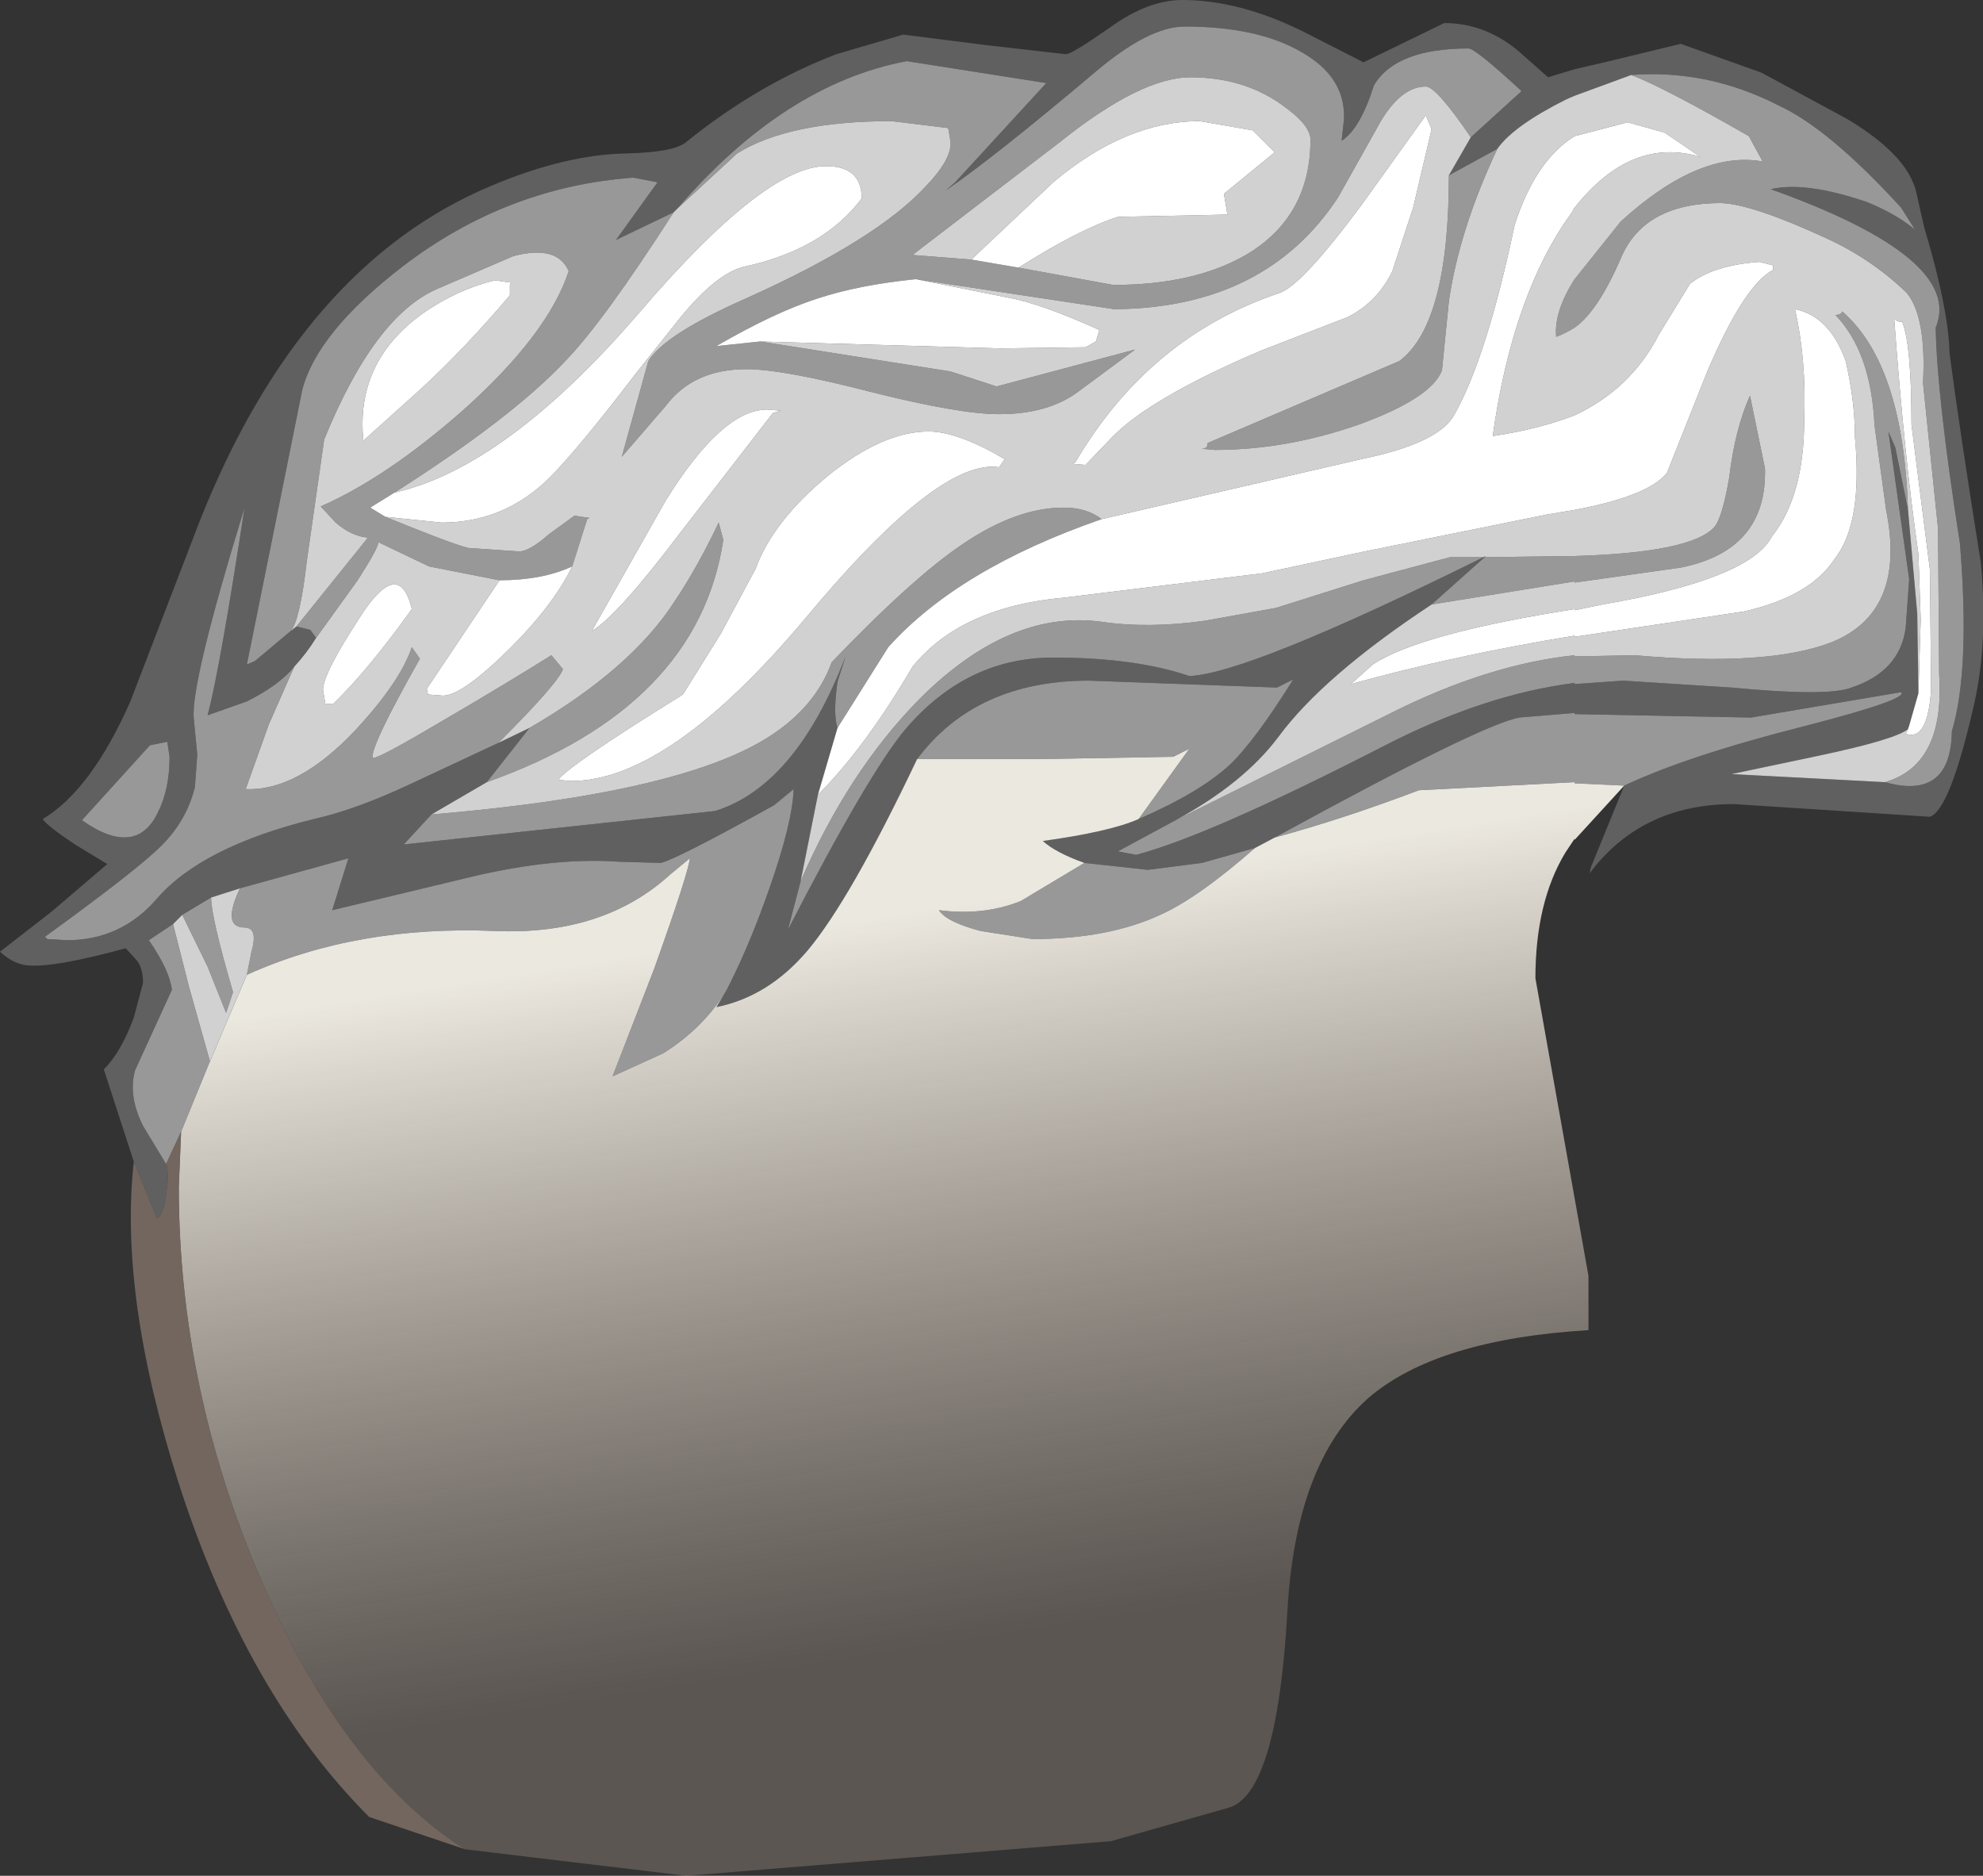 <?xml version="1.0" encoding="UTF-8" standalone="no"?>
<svg xmlns:ffdec="https://www.free-decompiler.com/flash" xmlns:xlink="http://www.w3.org/1999/xlink" ffdec:objectType="shape" height="81.3px" width="85.95px" xmlns="http://www.w3.org/2000/svg">
  <rect width="100%" height="100%" fill="#333333" stroke="none"/>
  <g transform="matrix(1.0, 0.0, 0.0, 1.0, 36.9, 52.9)">
    <path d="M-31.1 -2.55 L-32.4 -6.55 Q-31.65 -7.3 -31.1 -8.8 L-30.7 -10.3 Q-30.7 -10.9 -30.95 -11.25 L-31.45 -11.8 Q-34.4 -11.0 -35.55 -11.05 -36.25 -11.05 -36.9 -11.65 L-34.65 -13.4 -32.25 -15.45 -33.65 -16.3 Q-34.85 -17.1 -35.05 -17.4 -32.95 -18.65 -31.25 -22.5 L-28.25 -30.3 Q-23.85 -41.4 -15.6 -44.85 -12.4 -46.2 -9.75 -46.25 -7.65 -46.3 -7.15 -46.75 -4.05 -49.25 -0.65 -50.55 L2.25 -51.4 5.8 -50.95 9.3 -50.55 Q9.55 -50.55 11.2 -51.7 12.85 -52.9 14.35 -52.9 16.8 -52.9 19.55 -51.55 L22.2 -50.2 25.7 -51.9 Q27.45 -51.9 28.9 -50.7 L30.2 -49.55 31.35 -49.9 32.65 -50.2 35.95 -51.0 39.45 -49.75 43.15 -47.75 Q45.75 -46.2 46.15 -44.6 L46.5 -43.05 Q47.55 -39.55 47.6 -37.6 48.0 -34.5 48.95 -28.55 49.3 -24.95 48.6 -22.1 47.6 -17.8 46.75 -17.5 L38.25 -18.05 Q34.25 -18.05 32.0 -15.05 L32.05 -15.3 33.5 -18.85 Q36.25 -20.15 41.4 -21.45 45.85 -22.6 45.5 -22.9 L39.0 -21.8 31.35 -21.95 31.35 -22.0 28.95 -21.8 Q27.3 -21.5 18.35 -16.6 L17.5 -16.15 15.2 -15.5 12.85 -15.2 10.1 -15.5 Q8.85 -15.95 8.3 -16.45 11.2 -16.85 12.45 -17.4 15.1 -18.55 16.4 -19.75 17.5 -20.8 19.15 -23.45 L18.45 -23.1 10.3 -23.4 Q5.4 -23.4 2.85 -20.0 -0.05 -13.9 -1.9 -11.7 -3.6 -9.7 -5.85 -9.25 L-5.4 -10.0 -5.35 -10.1 -5.25 -10.3 Q-4.35 -12.1 -3.55 -14.4 -2.55 -17.25 -2.5 -18.7 L-3.35 -18.0 Q-7.5 -15.7 -8.25 -15.5 L-10.05 -15.55 Q-12.75 -15.75 -16.25 -14.95 L-22.5 -13.45 -21.8 -15.7 -26.5 -14.4 -27.75 -14.0 -29.0 -13.25 -29.4 -12.85 -30.45 -12.15 Q-29.55 -10.85 -29.45 -10.0 L-31.05 -6.5 Q-31.35 -5.4 -30.7 -4.1 L-29.7 -2.45 Q-29.55 -2.05 -29.7 -1.15 -29.8 -0.25 -30.1 -0.1 L-31.1 -2.55 M26.85 -46.95 L29.05 -48.95 Q27.05 -50.8 26.75 -50.8 23.6 -50.8 22.65 -49.2 22.05 -47.3 21.25 -46.8 L21.35 -47.7 Q21.45 -49.55 19.5 -50.65 17.6 -51.75 14.45 -51.75 12.9 -51.75 10.6 -49.8 6.15 -46.05 4.1 -44.65 L4.5 -45.0 8.45 -49.3 2.4 -50.25 Q-2.9 -49.25 -7.55 -43.85 L-7.7 -43.7 -10.2 -42.5 -8.4 -45.0 -9.45 -45.2 Q-14.95 -44.8 -19.45 -41.35 -23.15 -38.5 -23.8 -36.0 L-25.2 -29.05 -26.2 -24.1 -25.85 -24.25 -24.3 -25.55 -24.05 -25.75 -23.45 -25.6 -23.2 -25.25 Q-23.6 -24.6 -24.15 -24.0 -24.8 -23.2 -26.2 -22.5 L-27.9 -21.9 Q-27.35 -24.0 -26.3 -30.9 -28.65 -23.25 -28.5 -21.75 L-28.35 -20.2 -28.45 -18.8 Q-28.8 -17.35 -29.9 -16.25 -30.95 -15.2 -34.95 -12.3 L-34.85 -12.2 -34.0 -12.15 Q-31.65 -12.15 -30.1 -13.95 -28.15 -16.2 -23.3 -17.4 -21.5 -17.8 -19.15 -18.9 L-15.3 -20.7 -13.95 -21.35 -15.8 -19.0 -18.2 -17.6 -19.4 -16.3 -5.9 -17.75 Q-2.4 -18.85 -0.25 -24.45 L-0.6 -23.35 Q-0.8 -21.95 -0.6 -21.35 L-1.45 -18.45 -2.2 -14.7 -2.75 -12.6 Q0.75 -19.4 2.35 -21.3 5.0 -24.4 8.75 -24.4 12.3 -24.4 14.65 -23.6 17.2 -23.7 27.4 -28.75 L27.5 -28.8 27.45 -28.75 25.15 -26.7 Q20.45 -23.6 18.5 -20.95 17.0 -18.95 14.05 -17.35 L11.55 -16.0 12.35 -15.85 Q15.55 -16.7 23.05 -20.55 27.4 -22.8 31.35 -23.3 L31.35 -23.25 33.45 -23.4 38.15 -23.1 Q42.35 -22.7 43.35 -23.1 45.45 -23.8 45.7 -25.7 L45.85 -27.8 44.95 -34.2 45.25 -33.5 45.8 -30.8 46.2 -26.3 46.25 -22.85 45.85 -21.45 45.8 -21.3 Q45.25 -20.85 41.95 -20.15 L38.15 -19.35 44.8 -19.0 Q47.65 -18.2 47.7 -21.2 48.5 -23.9 48.05 -29.35 47.05 -35.75 47.0 -38.7 48.25 -41.7 39.85 -44.7 41.35 -45.05 44.0 -44.15 45.25 -43.65 46.1 -42.95 L45.5 -43.9 Q42.35 -47.35 40.15 -48.35 37.1 -49.9 33.8 -49.65 L31.35 -48.75 31.0 -48.6 Q28.7 -47.45 28.0 -46.45 L25.9 -45.3 26.85 -46.95 M-33.35 -17.35 Q-31.0 -15.7 -30.05 -17.7 -29.55 -18.7 -29.55 -20.1 L-29.65 -20.75 -29.9 -20.7 -30.4 -20.6 -33.35 -17.35" fill="#606060" fill-rule="evenodd" stroke="none"/>
    <path d="M-29.7 -2.45 L-30.7 -4.1 Q-31.35 -5.4 -31.05 -6.5 L-29.45 -10.0 Q-29.55 -10.85 -30.45 -12.15 L-29.4 -12.85 -28.7 -10.1 -27.8 -6.9 -29.05 -3.85 -29.7 -2.45 M-29.0 -13.25 L-27.75 -14.0 Q-27.75 -13.15 -26.8 -9.9 L-27.1 -9.0 -27.9 -11.0 -29.0 -13.25 M-26.5 -14.4 L-21.8 -15.7 -22.5 -13.45 -16.25 -14.95 Q-12.75 -15.75 -10.05 -15.55 L-8.25 -15.5 Q-7.5 -15.7 -3.35 -18.0 L-2.5 -18.7 Q-2.55 -17.25 -3.55 -14.4 -4.35 -12.1 -5.25 -10.3 L-5.35 -10.1 -5.4 -10.0 Q-6.4 -8.35 -8.15 -7.25 L-10.35 -6.25 -8.55 -10.9 Q-7.05 -15.1 -7.0 -15.7 L-7.85 -15.0 Q-10.75 -12.35 -15.45 -12.55 -21.45 -12.8 -26.2 -10.65 L-26.0 -11.65 Q-25.7 -12.7 -26.3 -12.7 -27.3 -12.7 -26.5 -14.4 M2.85 -20.0 Q5.4 -23.4 10.3 -23.4 L18.45 -23.1 19.15 -23.45 Q17.5 -20.8 16.4 -19.75 15.1 -18.55 12.45 -17.4 L14.65 -20.45 13.95 -20.1 8.2 -20.0 2.85 -20.0 M10.1 -15.5 L12.85 -15.2 15.2 -15.5 17.5 -16.15 Q15.1 -14.05 13.5 -13.3 11.2 -12.2 7.85 -12.2 L5.6 -12.55 Q4.1 -12.95 3.8 -13.45 5.75 -13.2 7.35 -13.85 L10.1 -15.5 M18.35 -16.6 Q27.3 -21.5 28.95 -21.8 L31.35 -22.0 31.35 -21.95 39.0 -21.8 45.5 -22.9 Q45.85 -22.6 41.4 -21.45 36.25 -20.15 33.5 -18.85 L31.35 -18.95 31.35 -19.0 24.6 -18.65 Q21.3 -17.4 18.35 -16.6 M-7.55 -43.85 Q-2.9 -49.25 2.4 -50.25 L8.45 -49.3 4.5 -45.0 4.1 -44.65 Q6.15 -46.05 10.6 -49.8 12.9 -51.75 14.45 -51.75 17.6 -51.75 19.5 -50.65 21.45 -49.55 21.35 -47.7 L21.25 -46.8 Q22.05 -47.3 22.65 -49.2 23.6 -50.8 26.75 -50.8 27.05 -50.8 29.05 -48.95 L26.85 -46.95 Q25.35 -49.15 24.9 -49.15 23.85 -49.15 22.95 -47.65 L21.1 -44.35 Q17.95 -39.55 11.4 -39.5 L2.8 -40.8 Q0.3 -40.55 -1.5 -39.95 -3.35 -39.35 -5.85 -37.9 L-3.95 -38.1 4.3 -36.8 6.3 -36.15 12.3 -37.75 9.8 -35.9 Q8.5 -34.95 6.4 -34.95 4.7 -34.95 0.9 -35.9 -2.95 -36.9 -4.55 -36.9 -6.85 -36.9 -8.05 -35.3 L-9.95 -33.1 -8.8 -37.25 Q-8.1 -38.4 -4.6 -39.95 1.1 -42.5 3.25 -44.85 4.35 -46.0 4.3 -46.75 L4.2 -47.35 1.75 -47.65 Q-2.7 -47.65 -4.95 -46.25 L-7.55 -43.85 M25.9 -45.3 L28.0 -46.45 Q26.35 -42.95 25.9 -39.85 L25.6 -36.85 Q25.15 -35.65 22.0 -34.5 18.85 -33.4 15.75 -33.4 L15.2 -33.45 15.4 -33.5 15.45 -33.7 23.75 -37.25 Q25.9 -38.85 25.9 -45.3 M33.8 -49.65 Q37.1 -49.9 40.15 -48.35 42.35 -47.35 45.5 -43.9 L46.1 -42.95 Q45.25 -43.65 44.0 -44.15 41.35 -45.05 39.85 -44.7 48.25 -41.7 47.0 -38.7 47.05 -35.75 48.05 -29.35 48.5 -23.9 47.7 -21.2 47.65 -18.2 44.8 -19.0 47.4 -19.75 47.15 -23.65 L47.1 -30.0 46.45 -36.3 Q46.6 -39.15 45.75 -40.2 44.2 -41.7 42.2 -42.6 39.05 -44.05 37.7 -44.1 34.35 -44.1 33.35 -41.7 32.35 -39.4 31.35 -38.7 30.95 -38.45 30.55 -38.3 30.45 -39.4 31.35 -40.8 L33.35 -43.3 Q36.75 -46.4 39.5 -45.9 L38.9 -47.0 Q35.15 -49.15 33.8 -49.65 M45.8 -30.8 L45.25 -33.5 44.95 -34.2 45.85 -27.8 45.7 -25.7 Q45.45 -23.8 43.35 -23.1 42.35 -22.7 38.15 -23.1 L33.45 -23.4 31.35 -23.25 31.35 -23.3 Q27.4 -22.8 23.05 -20.55 15.55 -16.7 12.35 -15.85 L11.55 -16.0 14.05 -17.35 23.3 -21.95 Q27.55 -24.1 31.35 -24.5 L31.35 -24.45 33.95 -24.5 Q39.7 -24.0 42.45 -25.05 45.75 -26.35 44.85 -30.8 L44.35 -34.45 Q44.2 -37.65 42.65 -39.25 42.9 -39.25 42.95 -39.4 45.6 -37.1 45.8 -30.8 M25.15 -26.7 L27.45 -28.75 31.35 -28.8 Q36.4 -28.95 37.4 -30.05 37.75 -30.45 38.05 -32.2 38.3 -34.3 38.95 -35.75 L39.6 -32.6 Q39.7 -29.05 35.95 -28.3 L31.35 -27.65 31.35 -27.7 25.15 -26.7 M27.4 -28.75 Q17.2 -23.7 14.65 -23.6 12.3 -24.4 8.75 -24.4 5.0 -24.4 2.35 -21.3 0.75 -19.4 -2.75 -12.6 L-2.2 -14.7 Q-0.15 -19.45 2.95 -22.6 6.85 -26.5 10.85 -25.95 12.9 -25.65 15.35 -26.0 L18.4 -26.55 22.2 -27.75 25.95 -28.75 27.4 -28.75 M-0.6 -21.35 Q-0.8 -21.95 -0.6 -23.35 L-0.25 -24.45 Q-2.4 -18.85 -5.9 -17.75 L-19.4 -16.3 -18.2 -17.6 Q-7.45 -18.5 -3.6 -20.95 -1.55 -22.25 -0.85 -24.2 2.65 -27.85 4.8 -29.3 7.15 -30.9 9.2 -30.9 10.2 -30.9 10.85 -30.4 4.65 -28.25 1.6 -24.85 L-0.6 -21.35 M-15.8 -19.0 L-13.95 -21.35 Q-9.55 -23.9 -7.65 -26.85 -6.65 -28.35 -5.75 -30.25 L-5.55 -29.5 Q-6.65 -22.25 -15.8 -19.0 M-15.3 -20.7 L-19.15 -18.9 Q-21.5 -17.8 -23.3 -17.4 -28.15 -16.2 -30.1 -13.95 -31.65 -12.15 -34.0 -12.15 L-34.85 -12.2 -34.95 -12.3 Q-30.95 -15.2 -29.9 -16.25 -28.8 -17.35 -28.45 -18.8 L-28.35 -20.2 -28.5 -21.75 Q-28.65 -23.25 -26.3 -30.9 -27.35 -24.0 -27.9 -21.9 L-26.2 -22.5 Q-24.8 -23.2 -24.15 -24.0 L-25.25 -21.5 -26.25 -18.7 Q-24.0 -18.6 -21.5 -21.25 -19.55 -23.35 -19.05 -24.85 L-18.7 -24.35 Q-20.85 -20.55 -20.75 -20.05 L-20.7 -20.05 Q-20.35 -20.1 -17.65 -21.7 -15.0 -23.25 -13.0 -24.5 L-12.5 -23.9 Q-12.7 -23.3 -15.3 -20.7 M-23.2 -25.25 L-23.45 -25.6 -24.05 -25.75 -20.95 -29.6 Q-21.65 -29.65 -22.35 -30.25 L-23.0 -30.95 Q-20.15 -32.2 -16.85 -35.1 -13.15 -38.4 -12.25 -41.15 -12.75 -42.3 -14.65 -41.8 L-17.9 -40.4 Q-20.65 -39.25 -22.85 -33.85 L-23.6 -28.6 Q-23.9 -26.0 -24.3 -25.55 L-25.85 -24.25 -26.2 -24.1 -25.2 -29.05 -23.8 -36.0 Q-23.15 -38.5 -19.45 -41.35 -14.95 -44.8 -9.45 -45.2 L-8.4 -45.0 -10.2 -42.5 -7.7 -43.7 Q-10.75 -38.95 -12.4 -37.25 -14.7 -34.8 -19.8 -31.55 L-20.85 -30.9 -20.2 -30.5 Q-17.25 -29.3 -16.6 -29.15 L-14.4 -29.0 Q-13.95 -29.0 -13.1 -29.75 L-12.0 -30.55 -11.35 -30.45 -11.45 -30.4 -12.1 -28.35 Q-13.4 -27.75 -15.25 -27.75 L-18.3 -28.35 -20.5 -29.4 Q-20.5 -29.15 -21.4 -27.75 L-23.2 -25.25 M5.2 -41.65 L7.25 -41.3 11.35 -40.55 Q14.85 -40.55 17.1 -41.85 19.9 -43.5 19.9 -46.85 19.9 -47.5 18.6 -48.4 16.95 -49.55 14.7 -49.55 12.55 -49.55 9.05 -46.75 L2.65 -41.85 5.2 -41.65 M-33.35 -17.35 L-30.4 -20.6 -29.9 -20.7 -29.65 -20.75 -29.55 -20.1 Q-29.55 -18.7 -30.05 -17.7 -31.0 -15.7 -33.35 -17.35" fill="#989898" fill-rule="evenodd" stroke="none"/>
    <path d="M-29.4 -12.85 L-29.0 -13.25 -27.9 -11.0 -27.1 -9.0 -26.8 -9.9 Q-27.75 -13.15 -27.75 -14.0 L-26.5 -14.4 Q-27.3 -12.7 -26.3 -12.7 -25.7 -12.7 -26.0 -11.65 L-26.2 -10.65 -27.8 -6.9 -28.7 -10.1 -29.4 -12.85 M26.85 -46.95 L25.9 -45.3 Q25.9 -38.85 23.75 -37.25 L15.45 -33.7 15.4 -33.5 15.2 -33.45 15.75 -33.4 Q18.85 -33.4 22.0 -34.5 25.15 -35.65 25.6 -36.85 L25.9 -39.85 Q26.35 -42.95 28.0 -46.45 28.7 -47.45 31.0 -48.6 L31.35 -48.75 33.8 -49.65 Q35.15 -49.15 38.9 -47.0 L39.5 -45.9 Q36.75 -46.4 33.35 -43.3 L31.35 -40.8 Q30.45 -39.4 30.55 -38.3 30.95 -38.45 31.35 -38.7 32.35 -39.4 33.35 -41.7 34.35 -44.1 37.7 -44.1 39.05 -44.05 42.2 -42.6 44.2 -41.7 45.75 -40.2 46.6 -39.15 46.45 -36.3 L47.1 -30.0 47.15 -23.65 Q47.4 -19.75 44.8 -19.0 L38.15 -19.35 41.95 -20.15 Q45.25 -20.85 45.8 -21.3 L45.7 -21.1 Q46.65 -20.75 46.8 -23.0 L46.75 -28.2 45.95 -34.5 Q45.95 -37.95 45.55 -38.95 45.3 -38.95 45.2 -39.1 45.65 -33.0 46.25 -28.9 L46.35 -26.05 46.25 -22.85 46.2 -26.3 45.8 -30.8 Q45.6 -37.1 42.95 -39.4 42.9 -39.25 42.65 -39.25 44.2 -37.65 44.35 -34.45 L44.85 -30.8 Q45.75 -26.35 42.45 -25.05 39.7 -24.0 33.95 -24.5 L31.35 -24.45 31.35 -24.5 Q27.55 -24.1 23.3 -21.95 L14.05 -17.35 Q17.0 -18.95 18.5 -20.95 20.45 -23.6 25.15 -26.7 L31.35 -27.7 31.35 -27.65 35.95 -28.3 Q39.7 -29.05 39.6 -32.6 L38.95 -35.75 Q38.3 -34.3 38.05 -32.2 37.75 -30.45 37.4 -30.05 36.4 -28.95 31.35 -28.8 L27.45 -28.75 27.5 -28.8 27.4 -28.75 25.95 -28.75 22.2 -27.75 18.4 -26.55 15.35 -26.0 Q12.9 -25.65 10.85 -25.95 6.85 -26.5 2.95 -22.6 -0.15 -19.45 -2.2 -14.7 L-1.45 -18.45 Q0.6 -20.5 2.65 -24.0 4.75 -26.6 9.25 -27.0 L17.8 -28.05 22.25 -29.0 30.15 -30.6 31.35 -30.8 Q34.55 -31.4 35.35 -32.4 L37.1 -36.8 Q38.7 -40.55 39.95 -41.2 L39.95 -41.4 39.35 -41.55 Q37.35 -41.4 36.35 -40.6 L35.0 -38.4 Q33.8 -36.05 31.35 -34.9 29.8 -34.3 27.8 -34.0 28.6 -39.7 30.85 -43.15 L31.3 -43.8 31.3 -43.85 31.35 -43.9 Q33.8 -47.0 36.8 -46.1 L35.25 -47.15 33.65 -47.6 31.35 -47.0 Q29.65 -45.95 28.75 -43.15 27.55 -37.45 26.15 -34.95 25.5 -33.7 22.1 -33.0 L10.85 -30.4 Q10.2 -30.9 9.2 -30.9 7.15 -30.9 4.8 -29.3 2.65 -27.85 -0.85 -24.2 -1.55 -22.25 -3.6 -20.95 -7.45 -18.5 -18.2 -17.6 L-15.8 -19.0 Q-6.65 -22.25 -5.55 -29.5 L-5.75 -30.25 Q-6.65 -28.35 -7.65 -26.85 -9.55 -23.9 -13.95 -21.35 L-15.3 -20.7 Q-12.7 -23.3 -12.5 -23.9 L-13.0 -24.5 Q-15.0 -23.25 -17.65 -21.7 -20.35 -20.1 -20.7 -20.05 L-20.75 -20.05 Q-20.85 -20.55 -18.7 -24.35 L-19.05 -24.85 Q-19.55 -23.35 -21.5 -21.25 -24.0 -18.6 -26.25 -18.7 L-25.25 -21.5 -24.15 -24.0 Q-23.6 -24.6 -23.2 -25.25 L-21.4 -27.75 Q-20.5 -29.15 -20.5 -29.4 L-18.3 -28.35 -15.25 -27.75 -18.4 -23.05 -18.35 -22.8 -17.7 -22.75 Q-16.9 -22.75 -14.95 -24.65 -12.95 -26.6 -12.1 -28.35 L-11.45 -30.4 -11.35 -30.45 -12.0 -30.55 -13.1 -29.75 Q-13.95 -29.0 -14.4 -29.0 L-16.6 -29.15 Q-17.25 -29.3 -20.2 -30.5 L-17.75 -30.25 Q-14.75 -30.25 -12.65 -32.65 -11.45 -33.95 -9.35 -36.7 L-7.4 -39.15 Q-5.8 -41.1 -4.6 -41.35 -1.2 -42.1 0.45 -44.3 0.45 -45.7 -1.1 -45.7 -3.75 -45.7 -9.15 -39.4 -14.95 -32.65 -19.8 -31.55 -14.7 -34.8 -12.4 -37.25 -10.75 -38.95 -7.7 -43.7 L-7.55 -43.85 -4.95 -46.25 Q-2.7 -47.65 1.75 -47.65 L4.2 -47.35 4.3 -46.75 Q4.35 -46.0 3.25 -44.85 1.1 -42.5 -4.6 -39.95 -8.1 -38.4 -8.8 -37.25 L-9.95 -33.1 -8.05 -35.3 Q-6.85 -36.9 -4.55 -36.9 -2.95 -36.9 0.9 -35.9 4.7 -34.95 6.4 -34.95 8.5 -34.95 9.8 -35.9 L12.3 -37.75 6.3 -36.15 4.3 -36.8 -3.95 -38.1 6.5 -37.8 10.15 -37.85 10.6 -38.1 10.75 -38.6 Q8.2 -39.75 6.8 -40.0 L2.8 -40.8 11.4 -39.5 Q17.95 -39.55 21.1 -44.35 L22.95 -47.65 Q23.85 -49.15 24.9 -49.15 25.35 -49.15 26.85 -46.95 M-24.05 -25.75 L-24.3 -25.55 Q-23.9 -26.0 -23.6 -28.6 L-22.85 -33.85 Q-20.65 -39.25 -17.9 -40.4 L-14.65 -41.8 Q-12.75 -42.3 -12.25 -41.15 -13.15 -38.4 -16.85 -35.1 -20.15 -32.2 -23.0 -30.95 L-22.35 -30.25 Q-21.65 -29.65 -20.95 -29.6 L-24.05 -25.75 M9.7 -32.85 L9.55 -32.8 10.15 -32.75 11.3 -33.95 Q12.95 -35.65 17.75 -37.7 L21.5 -39.15 Q22.8 -39.8 23.45 -41.15 L24.35 -43.9 25.15 -47.3 24.9 -47.9 22.1 -44.0 Q19.5 -40.5 18.55 -40.2 12.9 -38.3 9.7 -32.85 M22.6 -24.1 L21.65 -23.25 Q26.15 -24.5 31.35 -25.35 L31.35 -25.3 38.7 -26.4 Q41.55 -27.05 42.6 -28.65 43.85 -30.2 43.5 -33.95 43.5 -35.5 43.1 -37.25 42.4 -39.2 40.9 -39.5 41.4 -37.3 41.3 -34.7 41.3 -31.4 39.9 -29.65 38.95 -27.8 32.55 -26.7 L31.35 -26.45 31.35 -26.5 Q24.65 -25.45 22.6 -24.1 M7.25 -41.3 Q9.85 -42.95 11.55 -43.5 L16.3 -43.6 16.15 -44.5 18.35 -46.3 17.4 -47.25 15.1 -47.65 Q11.9 -47.65 8.75 -45.0 L5.2 -41.65 2.65 -41.85 9.05 -46.75 Q12.55 -49.55 14.7 -49.55 16.95 -49.55 18.6 -48.4 19.9 -47.5 19.9 -46.85 19.9 -43.5 17.1 -41.85 14.85 -40.55 11.35 -40.55 L7.25 -41.3 M-12.7 -19.1 L-12.15 -19.05 Q-7.9 -19.05 -1.95 -26.15 3.8 -33.05 6.4 -32.65 L6.65 -33.0 Q4.6 -34.2 3.35 -34.2 1.35 -34.2 -1.05 -32.25 -3.4 -30.3 -4.15 -28.25 L-5.65 -25.45 -7.3 -22.8 Q-12.3 -19.7 -12.7 -19.1 M-21.15 -33.8 L-18.65 -36.05 Q-16.75 -37.8 -14.8 -40.1 L-14.8 -40.55 -14.75 -40.65 -15.45 -40.75 Q-17.1 -40.35 -18.6 -39.3 -21.5 -37.2 -21.15 -33.8 M-11.25 -25.55 Q-10.15 -26.2 -7.5 -29.7 L-3.4 -35.0 -3.05 -35.1 -3.65 -35.15 Q-5.6 -35.15 -8.05 -31.2 L-11.25 -25.55 M-22.45 -22.4 Q-20.95 -23.85 -19.05 -26.5 -19.6 -28.8 -21.3 -26.15 -22.9 -23.7 -22.9 -23.0 L-22.8 -22.4 -22.45 -22.4" fill="#d1d1d1" fill-rule="evenodd" stroke="none"/>
    <path d="M45.8 -21.3 L45.85 -21.45 46.25 -22.85 46.35 -26.05 46.25 -28.9 Q45.65 -33.0 45.2 -39.1 45.3 -38.95 45.55 -38.95 45.95 -37.95 45.95 -34.5 L46.75 -28.2 46.8 -23.0 Q46.65 -20.75 45.7 -21.1 L45.8 -21.3 M-1.45 -18.45 L-0.6 -21.35 1.6 -24.85 Q4.65 -28.25 10.85 -30.4 L22.1 -33.0 Q25.5 -33.7 26.15 -34.95 27.55 -37.45 28.75 -43.15 29.65 -45.95 31.35 -47.0 L33.65 -47.6 35.25 -47.15 36.8 -46.1 Q33.8 -47.0 31.35 -43.9 L31.3 -43.85 31.3 -43.8 30.85 -43.15 Q28.6 -39.7 27.8 -34.0 29.8 -34.3 31.35 -34.9 33.8 -36.05 35.0 -38.4 L36.35 -40.6 Q37.35 -41.4 39.35 -41.55 L39.95 -41.4 39.95 -41.2 Q38.7 -40.55 37.1 -36.8 L35.35 -32.4 Q34.55 -31.4 31.35 -30.8 L30.15 -30.6 22.25 -29.0 17.8 -28.05 9.25 -27.0 Q4.75 -26.6 2.65 -24.0 0.6 -20.5 -1.45 -18.45 M-3.95 -38.1 L-5.85 -37.9 Q-3.35 -39.35 -1.5 -39.95 0.3 -40.55 2.8 -40.8 L6.8 -40.0 Q8.2 -39.75 10.75 -38.6 L10.6 -38.1 10.15 -37.85 6.5 -37.8 -3.95 -38.1 M9.7 -32.85 Q12.9 -38.3 18.55 -40.2 19.5 -40.5 22.1 -44.0 L24.9 -47.9 25.15 -47.3 24.35 -43.9 23.45 -41.15 Q22.8 -39.8 21.5 -39.15 L17.75 -37.7 Q12.95 -35.65 11.3 -33.95 L10.15 -32.75 9.55 -32.8 9.7 -32.85 M5.2 -41.65 L8.75 -45.0 Q11.9 -47.65 15.1 -47.65 L17.4 -47.25 18.35 -46.3 16.15 -44.5 16.3 -43.6 11.55 -43.5 Q9.85 -42.95 7.25 -41.3 L5.2 -41.65 M22.6 -24.1 Q24.65 -25.45 31.35 -26.5 L31.35 -26.45 32.55 -26.7 Q38.95 -27.8 39.9 -29.65 41.3 -31.4 41.3 -34.7 41.4 -37.3 40.9 -39.5 42.4 -39.2 43.1 -37.25 43.5 -35.5 43.5 -33.95 43.85 -30.2 42.6 -28.65 41.55 -27.05 38.7 -26.4 L31.35 -25.3 31.35 -25.35 Q26.15 -24.5 21.65 -23.25 L22.6 -24.1 M-12.7 -19.1 Q-12.3 -19.7 -7.3 -22.8 L-5.65 -25.45 -4.15 -28.25 Q-3.4 -30.3 -1.05 -32.25 1.35 -34.2 3.35 -34.2 4.6 -34.2 6.65 -33.0 L6.4 -32.65 Q3.8 -33.05 -1.95 -26.15 -7.9 -19.05 -12.15 -19.05 L-12.7 -19.1 M-19.8 -31.55 Q-14.95 -32.65 -9.15 -39.4 -3.75 -45.7 -1.1 -45.7 0.45 -45.7 0.45 -44.3 -1.2 -42.1 -4.6 -41.35 -5.8 -41.1 -7.4 -39.15 L-9.35 -36.7 Q-11.45 -33.95 -12.65 -32.65 -14.75 -30.25 -17.75 -30.25 L-20.2 -30.5 -20.85 -30.9 -19.8 -31.55 M-12.1 -28.35 Q-12.95 -26.6 -14.95 -24.65 -16.9 -22.75 -17.7 -22.75 L-18.35 -22.8 -18.4 -23.05 -15.25 -27.75 Q-13.4 -27.75 -12.1 -28.35 M-21.15 -33.8 Q-21.5 -37.2 -18.6 -39.3 -17.1 -40.35 -15.45 -40.75 L-14.75 -40.65 -14.8 -40.55 -14.8 -40.1 Q-16.75 -37.8 -18.65 -36.05 L-21.15 -33.8 M-11.25 -25.55 L-8.05 -31.2 Q-5.6 -35.15 -3.65 -35.15 L-3.05 -35.1 -3.4 -35.0 -7.5 -29.7 Q-10.15 -26.2 -11.25 -25.55 M-22.45 -22.4 L-22.8 -22.4 -22.9 -23.0 Q-22.9 -23.7 -21.3 -26.15 -19.6 -28.8 -19.05 -26.5 -20.95 -23.85 -22.45 -22.4" fill="#ffffff" fill-rule="evenodd" stroke="none"/>
    <path d="M-5.4 -10.0 L-5.85 -9.25 Q-3.6 -9.7 -1.9 -11.7 -0.05 -13.9 2.85 -20.0 L8.2 -20.0 13.95 -20.1 14.65 -20.45 12.45 -17.4 Q11.2 -16.85 8.3 -16.45 8.85 -15.95 10.1 -15.5 L7.35 -13.85 Q5.75 -13.2 3.8 -13.45 4.1 -12.95 5.6 -12.55 L7.85 -12.2 Q11.2 -12.2 13.5 -13.3 15.1 -14.05 17.5 -16.15 L18.35 -16.6 Q21.3 -17.4 24.6 -18.65 L31.35 -19.0 31.35 -18.95 33.5 -18.85 31.35 -16.5 31.35 -16.55 30.95 -15.95 Q29.65 -13.8 29.65 -10.5 L31.95 2.4 31.95 4.75 Q25.35 5.15 22.4 7.7 19.25 10.5 18.9 16.95 18.45 24.85 16.35 25.45 L11.25 26.9 -7.15 28.4 -16.75 27.25 Q-21.95 23.95 -25.55 15.65 -29.15 7.3 -29.15 -1.45 L-29.05 -3.85 -27.8 -6.9 -26.2 -10.65 Q-21.45 -12.8 -15.45 -12.55 -10.75 -12.35 -7.85 -15.0 L-7.0 -15.7 Q-7.05 -15.1 -8.55 -10.9 L-10.35 -6.25 -8.15 -7.25 Q-6.4 -8.35 -5.4 -10.0" fill="url(#gradient0)" fill-rule="evenodd" stroke="none"/>
    <path d="M-31.1 -2.55 L-30.1 -0.1 Q-29.8 -0.25 -29.7 -1.15 -29.55 -2.05 -29.7 -2.45 L-29.05 -3.85 -29.15 -1.45 Q-29.15 7.3 -25.55 15.65 -21.95 23.95 -16.75 27.25 L-20.9 25.85 Q-26.2 20.55 -29.15 11.4 -31.75 3.25 -31.1 -2.55" fill="#8e7c71" fill-opacity="0.694" fill-rule="evenodd" stroke="none"/>
  </g>
  <defs>
    <linearGradient gradientTransform="matrix(-0.003, -0.019, 0.038, -0.006, 1.5, 2.75)" gradientUnits="userSpaceOnUse" id="gradient0" spreadMethod="pad" x1="-819.2" x2="819.2">
      <stop offset="0.0" stop-color="#b9a99b" stop-opacity="0.298"/>
      <stop offset="1.0" stop-color="#ebe8e0"/>
    </linearGradient>
  </defs>
</svg>
